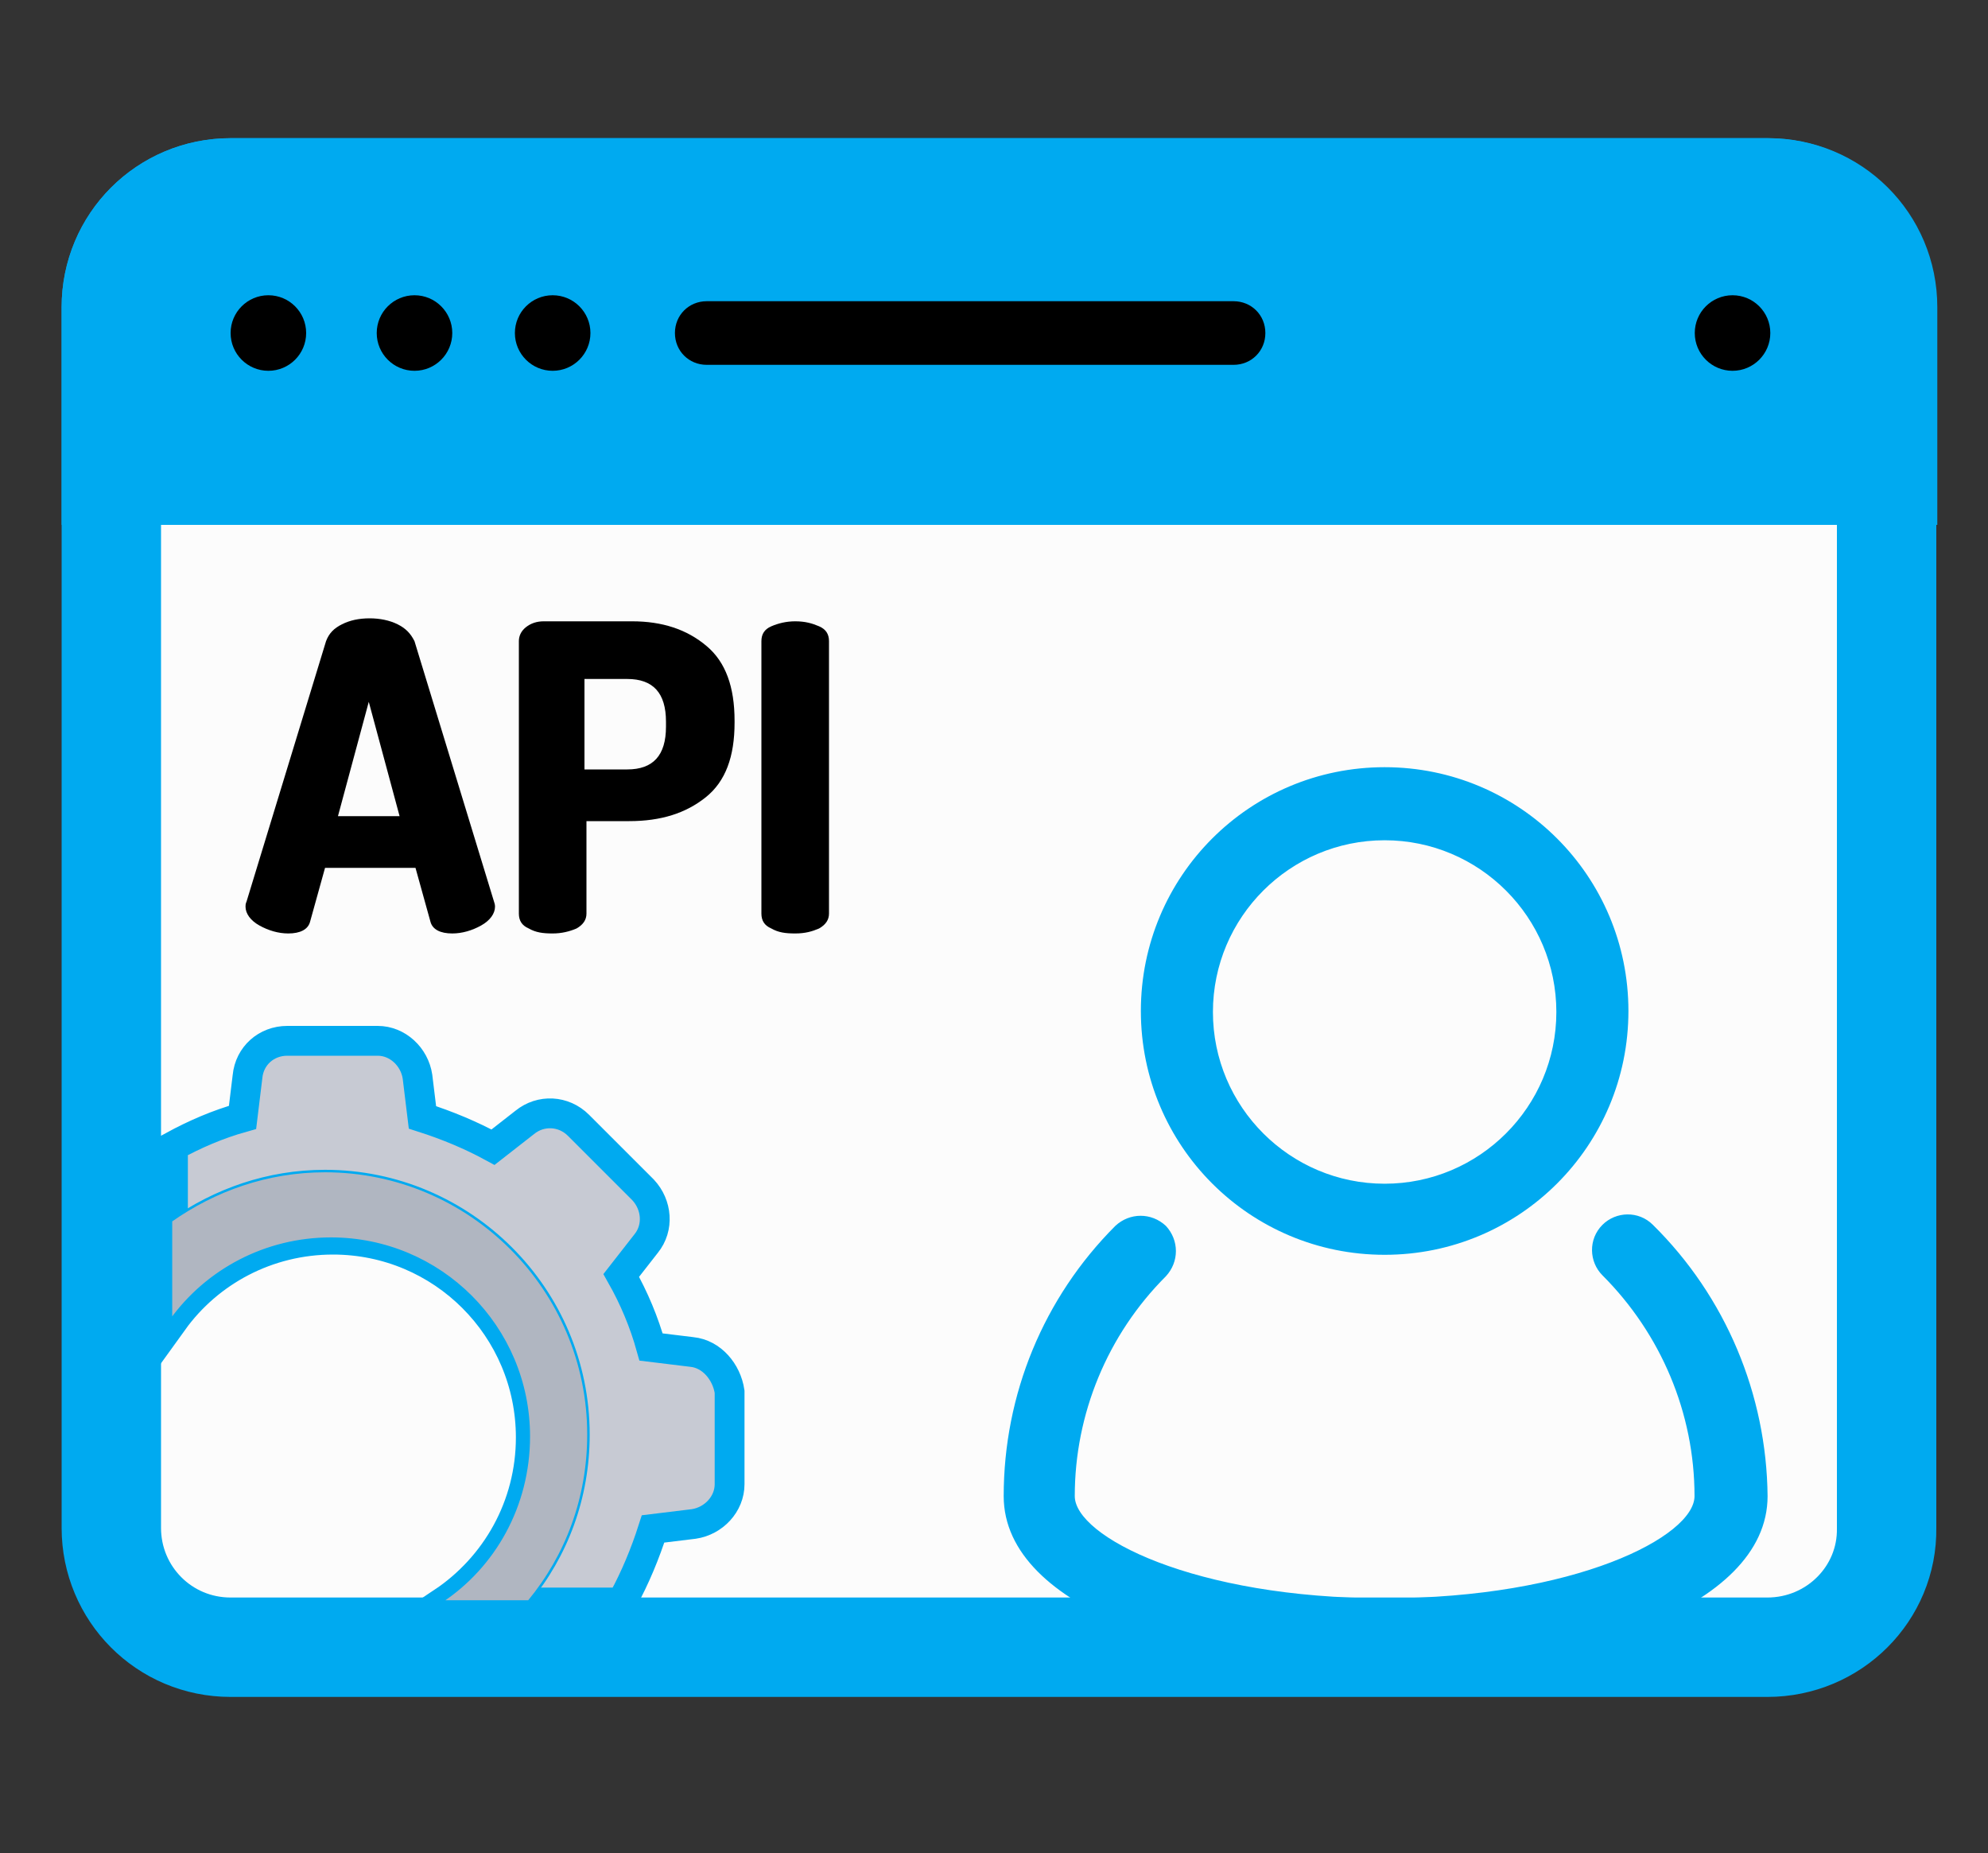 <?xml version="1.0" encoding="utf-8"?>
<!-- Generator: Adobe Illustrator 25.4.8, SVG Export Plug-In . SVG Version: 6.00 Build 0)  -->
<svg version="1.1" xmlns="http://www.w3.org/2000/svg" xmlns:xlink="http://www.w3.org/1999/xlink" x="0px" y="0px"
	 viewBox="0 0 200 186.4" style="enable-background:new 0 0 200 186.4;" xml:space="preserve">
<rect x="0" y="0" width="200" height="186.4" fill="#333333" stroke="none"/>
<style type="text/css">
	.st0{display:none;}
	.st1{display:inline;}
	.st2{fill:#007AFF;}
	.st3{fill:#9BC9FF;}
	.st4{fill:#1E81CE;}
	.st5{fill:#FCFCFC;stroke:#00AAF0;stroke-width:10;stroke-miterlimit:10;}
	.st6{fill:#00AAF0;stroke:#00AAF0;stroke-width:10;stroke-miterlimit:10;}
	.st7{fill:#C7CAD3;stroke:#00AAF0;stroke-width:3;stroke-miterlimit:10;}
	.st8{fill:#B0B6C1;stroke:#00AAF0;stroke-width:0.25;stroke-miterlimit:10;}
	.st9{fill:#00AAF0;stroke:#00AAF0;stroke-width:0.25;stroke-miterlimit:10;}
</style>
<g id="Layer_1" class="st0">
	<g id="html" transform="translate(-5 -12)" class="st1">
		<path id="Path_33" class="st2" d="M198.2,12H11.8c-3.7-0.1-6.8,2.9-6.8,6.6c0,0.1,0,0.2,0,0.2v172.7c-0.1,3.7,2.9,6.8,6.6,6.8
			c0.1,0,0.2,0,0.2,0h186.4c3.7,0.1,6.8-2.9,6.8-6.6c0-0.1,0-0.2,0-0.2V18.8c0.1-3.7-2.9-6.8-6.6-6.8C198.3,12,198.3,12,198.2,12z
			 M191.4,25.6v28H18.6v-28H191.4z M18.6,184.7V67.2h172.7v117.5L18.6,184.7z"/>
		<path id="Path_34" class="st3" d="M79.8,93.4c-2.3-2.9-6.6-3.4-9.5-1.1l-34.1,27.3c-1.6,1.3-2.5,3.2-2.5,5.2c0,2,0.9,4,2.5,5.2
			l34.1,27.3c1.2,1,2.8,1.5,4.3,1.6c2,0,4-0.9,5.2-2.5c2.3-3,1.8-7.2-1.1-9.5l-27.5-22.1l27.7-21.8c2.9-2.2,3.4-6.4,1.1-9.3
			C79.9,93.5,79.8,93.5,79.8,93.4z"/>
		<path id="Path_35" class="st3" d="M138,92.5c-3-2.2-7.3-1.6-9.5,1.4c-2.2,2.9-1.7,7,1.1,9.3l27.5,22l-27.5,22
			c-2.9,2.3-3.4,6.6-1.1,9.5c1.3,1.5,3.2,2.4,5.2,2.5c1.6,0,3.1-0.5,4.3-1.6l34.1-27.3c1.6-1.3,2.5-3.2,2.5-5.2c0-2-0.9-4-2.5-5.2
			L138,92.5z"/>
		<path id="Path_36" class="st2" d="M116.4,71.3c-3.6-0.9-7.3,1.4-8.2,5c0,0,0,0,0,0l-24.1,94.8c-0.9,3.6,1.4,7.3,5,8.2c0,0,0,0,0,0
			c0.5,0.2,1.1,0.3,1.6,0.2c3.1,0,5.9-2.2,6.6-5.2l24.1-94.8C122.2,75.9,120,72.2,116.4,71.3C116.4,71.3,116.4,71.3,116.4,71.3z"/>
	</g>
</g>
<g id="Layer_2" class="st0">
	<g id="Calendar" class="st1">
		<path class="st3" d="M177,24.8h-18.1v9.1c0,5-4.1,9-9.1,9s-9.1-4.1-9.1-9v-9.1h-30.2v9.1c0,5-4.1,9-9.1,9c-5,0-9.1-4.1-9.1-9v-9.1
			H62.3v9.1c0,5-4.1,9-9,9s-9-4.1-9-9v-9.1H26.1c-6.7,0-12.1,5.4-12.1,12.1V61h175V36.9C189,30.2,183.6,24.8,177,24.8z"/>
		<path class="st3" d="M77.4,82.1h12.1c1.7,0,3,1.4,3,3v9c0,1.7-1.4,3-3,3H77.4c-1.7,0-3-1.4-3-3v-9C74.4,83.5,75.8,82.1,77.4,82.1z
			"/>
		<path class="st3" d="M41.2,82.1h12.1c1.7,0,3,1.4,3,3v9c0,1.7-1.4,3-3,3H41.2c-1.7,0-3-1.4-3-3v-9C38.2,83.5,39.6,82.1,41.2,82.1z
			"/>
		<path class="st3" d="M149.8,82.1h12.1c1.7,0,3,1.4,3,3v9c0,1.7-1.4,3-3,3h-12.1c-1.7,0-3-1.4-3-3v-9
			C146.8,83.5,148.2,82.1,149.8,82.1z"/>
		<path class="st3" d="M77.4,109.3h12.1c1.7,0,3,1.4,3,3v9.1c0,1.7-1.4,3-3,3H77.4c-1.7,0-3-1.4-3-3v-9.1
			C74.4,110.6,75.8,109.3,77.4,109.3z"/>
		<path class="st3" d="M41.2,109.3h12.1c1.7,0,3,1.4,3,3v9.1c0,1.7-1.4,3-3,3H41.2c-1.7,0-3-1.4-3-3v-9.1
			C38.2,110.6,39.6,109.3,41.2,109.3z"/>
		<path class="st3" d="M77.4,136.4h12.1c1.7,0,3,1.4,3,3v9c0,1.7-1.4,3-3,3H77.4c-1.7,0-3-1.4-3-3v-9
			C74.4,137.8,75.8,136.4,77.4,136.4z"/>
		<path class="st3" d="M113.6,82.1h12.1c1.7,0,3,1.4,3,3v9c0,1.7-1.4,3-3,3h-12.1c-1.7,0-3-1.4-3-3v-9
			C110.6,83.5,112,82.1,113.6,82.1z"/>
		<path class="st3" d="M113.6,109.3h12.1c1.7,0,3,1.4,3,3v9.1c0,1.7-1.4,3-3,3h-12.1c-1.7,0-3-1.4-3-3v-9.1
			C110.6,110.6,112,109.3,113.6,109.3z"/>
		<path class="st3" d="M41.2,136.4h12.1c1.7,0,3,1.4,3,3v9c0,1.7-1.4,3-3,3H41.2c-1.7,0-3-1.4-3-3v-9
			C38.2,137.8,39.6,136.4,41.2,136.4z"/>
		<circle class="st3" cx="152.8" cy="145.5" r="36.2"/>
		<g>
			<path class="st4" d="M177,21.8h-15.1v-6c0-6.7-5.4-12.1-12.1-12.1c-6.7,0-12.1,5.4-12.1,12.1v6h-24.1v-6
				c0-6.7-5.4-12.1-12.1-12.1S89.5,9.1,89.5,15.8v6H65.4v-6c0-6.7-5.4-12.1-12.1-12.1S41.2,9.1,41.2,15.8v6H26.1
				c-8.3,0-15.1,6.8-15.1,15.1v120.7c0,8.3,6.8,15.1,15.1,15.1h84.5c1.7,0,3-1.4,3-3s-1.4-3-3-3H26.1c-5,0-9-4.1-9-9.1V64H186v51.3
				c0,1.7,1.4,3,3,3c1.7,0,3-1.4,3-3V36.9C192.1,28.6,185.3,21.8,177,21.8z M143.8,15.8c0-3.3,2.7-6,6-6c3.3,0,6,2.7,6,6v18.1
				c0,3.3-2.7,6-6,6c-3.3,0-6-2.7-6-6V15.8z M95.5,15.8c0-3.3,2.7-6,6-6c3.3,0,6,2.7,6,6v18.1c0,3.3-2.7,6-6,6c-3.3,0-6-2.7-6-6
				V15.8z M47.3,15.8c0-3.3,2.7-6,6-6s6,2.7,6,6v18.1c0,3.3-2.7,6-6,6s-6-2.7-6-6V15.8z M186,58H17.1V36.9c0-5,4.1-9,9-9.1h15.1v6
				c0,6.7,5.4,12.1,12.1,12.1s12.1-5.4,12.1-12.1v-6h24.1v6c0,6.7,5.4,12.1,12.1,12.1s12.1-5.4,12.1-12.1v-6h24.1v6
				c0,6.7,5.4,12.1,12.1,12.1c6.7,0,12.1-5.4,12.1-12.1v-6H177c5,0,9,4.1,9,9.1V58z"/>
			<path class="st4" d="M95.5,85.1c0-3.3-2.7-6-6-6H77.4c-3.3,0-6,2.7-6,6v9c0,3.3,2.7,6,6,6h12.1c3.3,0,6-2.7,6-6V85.1z M77.4,94.2
				v-9h12.1v9H77.4z"/>
			<path class="st4" d="M59.3,85.1c0-3.3-2.7-6-6-6H41.2c-3.3,0-6,2.7-6,6v9c0,3.3,2.7,6,6,6h12.1c3.3,0,6-2.7,6-6V85.1z M41.2,94.2
				v-9h12.1v9H41.2z"/>
			<path class="st4" d="M161.9,100.2c3.3,0,6-2.7,6-6v-9c0-3.3-2.7-6-6-6h-12.1c-3.3,0-6,2.7-6,6v9c0,3.3,2.7,6,6,6H161.9z
				 M149.8,85.1h12.1v9h-12.1V85.1z"/>
			<path class="st4" d="M95.5,112.3c0-3.3-2.7-6-6-6H77.4c-3.3,0-6,2.7-6,6v9.1c0,3.3,2.7,6,6,6h12.1c3.3,0,6-2.7,6-6V112.3z
				 M77.4,121.3v-9.1h12.1v9.1H77.4z"/>
			<path class="st4" d="M59.3,112.3c0-3.3-2.7-6-6-6H41.2c-3.3,0-6,2.7-6,6v9.1c0,3.3,2.7,6,6,6h12.1c3.3,0,6-2.7,6-6V112.3z
				 M41.2,121.3v-9.1h12.1v9.1H41.2z"/>
			<path class="st4" d="M89.5,133.4H77.4c-3.3,0-6,2.7-6,6v9c0,3.3,2.7,6,6,6h12.1c3.3,0,6-2.7,6-6v-9
				C95.5,136.1,92.8,133.4,89.5,133.4z M77.4,148.5v-9h12.1v9H77.4z"/>
			<path class="st4" d="M113.6,100.2h12.1c3.3,0,6-2.7,6-6v-9c0-3.3-2.7-6-6-6h-12.1c-3.3,0-6,2.7-6,6v9
				C107.6,97.5,110.3,100.2,113.6,100.2z M113.6,85.1h12.1v9h-12.1V85.1z"/>
			<path class="st4" d="M107.6,121.3c0,3.3,2.7,6,6,6c1.7,0,3-1.4,3-3c0-1.7-1.4-3-3-3v-9.1h12.1c1.7,0,3-1.4,3-3c0-1.7-1.4-3-3-3
				h-12.1c-3.3,0-6,2.7-6,6V121.3z"/>
			<path class="st4" d="M53.3,133.4H41.2c-3.3,0-6,2.7-6,6v9c0,3.3,2.7,6,6,6h12.1c3.3,0,6-2.7,6-6v-9
				C59.3,136.1,56.6,133.4,53.3,133.4z M41.2,148.5v-9h12.1v9H41.2z"/>
			<path class="st4" d="M152.8,106.3c-21.7,0-39.2,17.6-39.2,39.2s17.6,39.2,39.2,39.2s39.2-17.6,39.2-39.2
				C192,123.8,174.5,106.3,152.8,106.3z M152.8,178.7c-18.3,0-33.2-14.9-33.2-33.2s14.9-33.2,33.2-33.2s33.2,14.9,33.2,33.2
				C186,163.8,171.2,178.6,152.8,178.7z"/>
			<path class="st4" d="M170.3,132.8l-23.5,23.5l-10.7-10.7c-1.2-1.2-3.1-1.1-4.3,0.1c-1.1,1.2-1.1,3,0,4.2l12.8,12.8
				c1.2,1.2,3.1,1.2,4.3,0l25.6-25.6c1.2-1.2,1.1-3.1-0.1-4.3C173.3,131.7,171.4,131.7,170.3,132.8z"/>
		</g>
	</g>
</g>
<g id="Layer_3">
	<g>
		<path class="st5" d="M177.8,165.7H23.2c-6.7,0-12-5.4-12-12V30.9c0-6.7,5.4-12,12-12h154.6c6.7,0,12,5.4,12,12v122.8
			C189.9,160.3,184.5,165.7,177.8,165.7z"/>
		<path class="st6" d="M189.9,47.8V30.9c0-6.7-5.4-12-12-12H23.2c-6.7,0-12,5.4-12,12v16.9H189H189.9z"/>
		<path class="st7" d="M69.6,136l-4.1-0.5c-0.7-2.5-1.7-4.9-3-7.2l2.5-3.2c1.3-1.6,1.1-3.9-0.3-5.4l-6.5-6.5
			c-1.5-1.5-3.8-1.6-5.4-0.3l-3.2,2.5c-2.2-1.2-4.6-2.2-7.1-3l-0.5-4.1c-0.3-2-2-3.6-4-3.6h-9.1c-2.1,0-3.8,1.5-4,3.6l-0.5,4.1
			c-2.5,0.7-4.8,1.7-7,2.9v17.6c3.6-5,9.5-8.2,16.1-8.2c11,0,19.9,8.9,19.9,19.9c0,6.9-3.5,13-8.9,16.6h18.4l-0.2-0.3
			c1.2-2.2,2.2-4.6,3-7.1l4.1-0.5c2-0.3,3.6-2,3.6-4V140C73.1,138,71.6,136.2,69.6,136z"/>
		<path class="st8" d="M44.4,161.1h8.8c3.8-4.6,6-10.4,6-16.8c0-14.6-11.9-26.5-26.5-26.5c-5.8,0-11.1,1.9-15.5,5v10
			c3.6-5,9.5-8.2,16.1-8.2c11,0,19.9,8.9,19.9,19.9C53.2,151.5,49.7,157.6,44.4,161.1z"/>
		<path d="M127.3,33.5c0-1.8-1.4-3.2-3.2-3.2h-53c-1.8,0-3.2,1.4-3.2,3.2s1.4,3.2,3.2,3.2h53C125.9,36.7,127.3,35.3,127.3,33.5z"/>
		<circle cx="27" cy="33.5" r="3.8"/>
		<circle cx="41.7" cy="33.5" r="3.8"/>
		<circle cx="55.6" cy="33.5" r="3.8"/>
		<circle cx="174.3" cy="33.5" r="3.8"/>
		<path d="M40,62.8c-0.8-0.4-1.8-0.6-2.8-0.6c-1.1,0-2,0.2-2.8,0.6c-0.8,0.4-1.3,0.9-1.6,1.7l-8,26.2c-0.1,0.2-0.1,0.4-0.1,0.5
			c0,0.7,0.5,1.4,1.4,1.9c0.9,0.5,1.9,0.8,2.9,0.8c1.2,0,2-0.4,2.2-1.2l1.5-5.4h9.1l1.5,5.4c0.2,0.8,1,1.2,2.2,1.2
			c1,0,2-0.3,2.9-0.8c0.9-0.5,1.4-1.2,1.4-1.9c0-0.1,0-0.2-0.1-0.5l-8-26.2C41.3,63.7,40.8,63.2,40,62.8z M34,82.1l3.1-11.5
			l3.1,11.5H34z"/>
		<path d="M63.6,62.5h-8.9c-0.7,0-1.3,0.2-1.8,0.6c-0.5,0.4-0.7,0.9-0.7,1.4v27.4c0,0.7,0.3,1.2,1,1.5c0.7,0.4,1.4,0.5,2.4,0.5
			c0.9,0,1.7-0.2,2.4-0.5c0.7-0.4,1-0.9,1-1.5v-9.3h4.3c3.2,0,5.7-0.8,7.7-2.4s2.9-4.1,2.9-7.5v-0.2c0-3.4-0.9-5.9-2.8-7.5
			C69.1,63.3,66.6,62.5,63.6,62.5z M67,73.1c0,2.9-1.3,4.3-3.9,4.3h-4.3v-9.1h4.3c2.6,0,3.9,1.4,3.9,4.3V73.1z"/>
		<path d="M83.4,64.5c0-0.7-0.3-1.2-1-1.5c-0.7-0.3-1.4-0.5-2.4-0.5c-0.9,0-1.7,0.2-2.4,0.5c-0.7,0.3-1,0.8-1,1.5v27.4
			c0,0.7,0.3,1.2,1,1.5c0.7,0.4,1.4,0.5,2.4,0.5s1.7-0.2,2.4-0.5c0.7-0.4,1-0.9,1-1.5V64.5z"/>
		<g id="user_people_person_users_man">
			<path class="st9" d="M166.2,123.3c-1.4-1.4-3.6-1.3-4.9,0c-1.4,1.4-1.3,3.6,0,4.9c5.9,5.9,9.3,13.9,9.3,22.3
				c0,4.2-12.2,10.4-31.3,10.4s-31.3-6.2-31.3-10.4c0-8.3,3.3-16.3,9.2-22.2c1.3-1.4,1.3-3.5,0-4.9c-1.4-1.3-3.5-1.3-4.9,0
				c-7.2,7.2-11.2,16.9-11.2,27.1c0,11.3,19.7,17.4,38.3,17.4s38.3-6.1,38.3-17.4C177.6,140.3,173.5,130.5,166.2,123.3z"/>
			<path class="st9" d="M139.3,126.1c13.5,0,24.4-10.9,24.4-24.4s-10.9-24.4-24.4-24.4s-24.4,10.9-24.4,24.4
				S125.8,126.1,139.3,126.1z M139.3,84.4c9.6,0,17.4,7.8,17.4,17.4s-7.8,17.4-17.4,17.4s-17.4-7.8-17.4-17.4S129.7,84.4,139.3,84.4
				z"/>
		</g>
	</g>
</g>
</svg>
